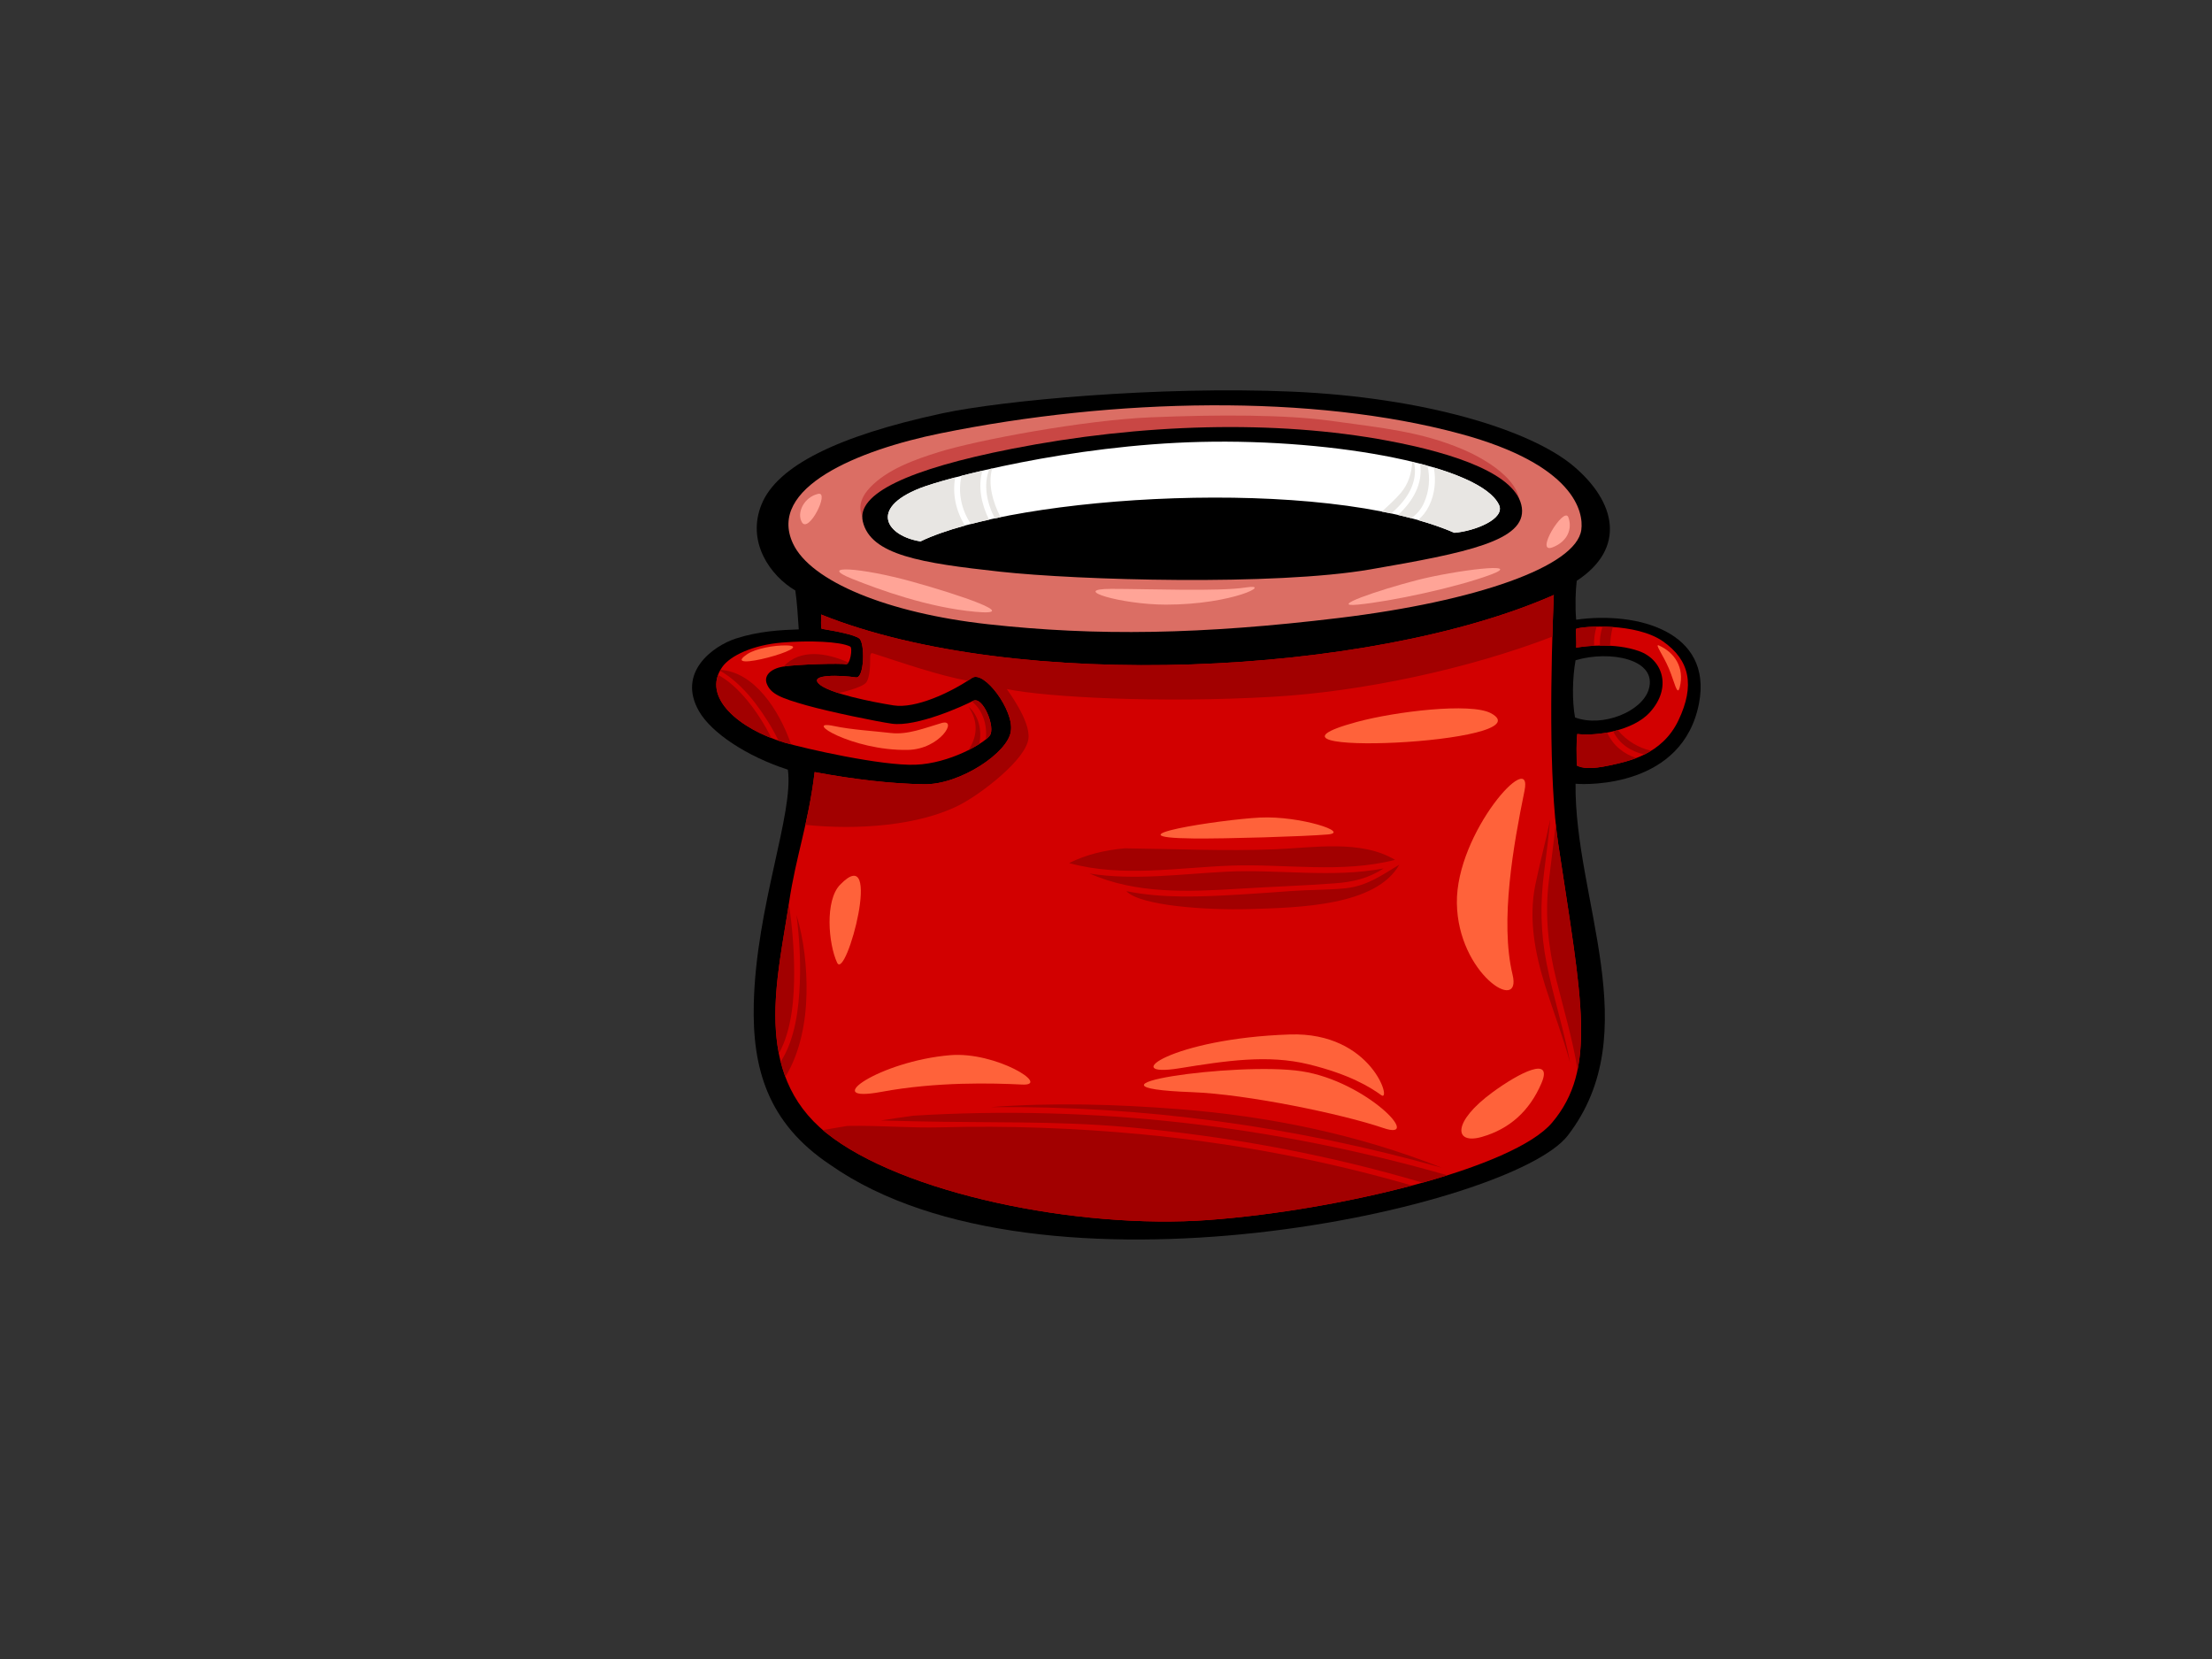 <?xml version="1.0" encoding="utf-8"?>
<!-- Generator: Adobe Illustrator 17.0.0, SVG Export Plug-In . SVG Version: 6.00 Build 0)  -->
<!DOCTYPE svg PUBLIC "-//W3C//DTD SVG 1.1//EN" "http://www.w3.org/Graphics/SVG/1.1/DTD/svg11.dtd">
<svg version="1.1" id="Layer_1" xmlns="http://www.w3.org/2000/svg" xmlns:xlink="http://www.w3.org/1999/xlink" x="0px" y="0px"
	 width="800px" height="600px" viewBox="0 0 800 600" enable-background="new 0 0 800 600" xml:space="preserve">
<rect x="0" y="0" width="800" height="600" fill="#333333" stroke="none"/>
<g>
	<path fill-rule="evenodd" clip-rule="evenodd" d="M570.036,224.12c-0.414-5.167-0.212-10.544,0.21-14.063
		c17.975-11.78,14.255-28.536-1.244-41.554c-15.502-13.022-53.752-24.806-101.913-26.874c-48.172-2.065-104.755,3.224-126.317,7.862
		c-38.45,8.266-59.742,19.229-65.325,32.869c-5.581,13.637,3.102,25.836,12.195,31.207c0.623,4.34,0.883,8.784,1.243,14.059
		c-6.408,0.208-14.472,0.624-22.742,3.308c-8.266,2.685-21.394,12.24-13.331,26.296c4.456,7.773,17.167,16.286,32.131,21.126
		c2.202,15.845-11.444,49.295-12.324,84.511c-0.586,23.322,4.901,43.232,27.616,58.374c75.893,53.356,246.507,15.756,266.788-10.577
		c28.669-37.237,2.347-85.352,2.801-127.213c4.343,0.416,38.869,1.238,44.657-29.154C619.41,228.413,592.155,221.016,570.036,224.12
		z M569.628,259.469c-1.098-6.07-0.934-14.402,0.196-20.673c12.407-3.724,29.773-0.415,26.463,10.543
		C593.871,257.359,579.546,263.194,569.628,259.469z"/>
	<path fill-rule="evenodd" clip-rule="evenodd" fill="#DB6E64" d="M528.267,156.926c41.209,11.181,44.536,28.274,43.63,34.733
		c-1.867,13.241-38.05,25.849-87.661,31.837c-49.612,5.995-87.648,6.615-126.927,2.266c-36.353-4.026-64.086-15.502-70.497-29.147
		c-9.472-20.179,23.378-33.811,53.337-39.898C403.2,143.9,474.931,142.456,528.267,156.926z"/>
	<path fill-rule="evenodd" clip-rule="evenodd" fill="#C94744" d="M339.462,163.512c-8.498,2.657-18.542,6.179-24.813,12.817
		c-10.579,11.195,5.35,19.403,15.555,22.158c0.166-0.047,0.349-0.065,0.559-0.006c7.098,1.992,15.036,0.944,22.355,1.416
		c7.541,0.486,15.067,1.138,22.607,1.62c14.422,0.93,28.895,1.288,43.335,1.863c28.838,1.151,57.958,2.036,86.659-1.662
		c8.921-1.152,17.746-2.734,26.504-4.792c5.559-1.307,12.755-3.433,15.815-8.794c6.913-12.114-10.208-21.88-19.1-25.65
		c-15.125-6.412-29.198-7.738-47.696-10.298c-16.089-2.226-40.407-2.283-64.89-1.263C391.872,151.94,353.219,159.21,339.462,163.512
		z"/>
	<path fill-rule="evenodd" clip-rule="evenodd" d="M550.396,183.596c1.654,11.988-20.048,16.338-54.784,22.332
		c-34.727,5.991-105.636,3.923-133.963,0.823c-28.322-3.101-46.811-5.97-49.614-18.195c-2.272-9.917,16.127-18.805,53.956-26.25
		c46.585-9.167,95.304-10.548,136.032-2.898C526.421,163.988,548.747,171.605,550.396,183.596z"/>
	<path fill-rule="evenodd" clip-rule="evenodd" fill="#FFFFFF" d="M434.214,159.823c49.546-1.181,101.355,8.882,107.913,22.742
		c2.403,5.079-8.682,9.508-16.122,10.13c-47.552-20.675-158.36-13.642-193.091,3.101c-11.989-1.861-19.016-11.786-0.202-19.231
		C341.898,172.933,386.928,160.949,434.214,159.823z"/>
	<path fill-rule="evenodd" clip-rule="evenodd" fill="#E8E6E3" d="M345.459,172.666c-6.072,1.612-10.493,3.006-12.748,3.899
		c-18.813,7.445-11.787,17.371,0.202,19.231c4.287-2.065,9.741-3.983,16.081-5.72C345.71,184.858,344.371,178.574,345.459,172.666z"
		/>
	<path fill-rule="evenodd" clip-rule="evenodd" fill="#E8E6E3" d="M355.321,170.218c-2.702,0.63-5.229,1.247-7.544,1.843
		c-1.426,5.892-0.124,12.295,3.36,17.459c2.094-0.542,4.307-1.06,6.571-1.566C354.886,182.32,353.635,175.887,355.321,170.218z"/>
	<path fill-rule="evenodd" clip-rule="evenodd" fill="#E8E6E3" d="M358.847,169.425c-0.344,0.078-0.704,0.152-1.042,0.229
		c-2.215,5.588-0.961,12.177,2.006,17.832c0.672-0.142,1.375-0.276,2.06-0.417C358.931,181.434,357.258,174.786,358.847,169.425z"/>
	<path fill-rule="evenodd" clip-rule="evenodd" fill="#E8E6E3" d="M542.127,182.565c-2.433-5.143-11.103-9.76-23.567-13.476
		c0.871,4.676,0.365,9.645-1.716,13.857c-1.09,2.201-2.454,3.848-4.01,5.155c4.772,1.349,9.201,2.868,13.171,4.595
		C533.445,192.073,544.53,187.644,542.127,182.565z"/>
	<path fill-rule="evenodd" clip-rule="evenodd" fill="#E8E6E3" d="M511.416,167.17c-0.217-0.054-0.449-0.103-0.668-0.155
		c-0.212,4.113-1.361,8.002-4.154,11.279c-2.089,2.452-4.498,4.565-6.833,6.747c1.117,0.219,2.275,0.415,3.367,0.652
		C508.846,180.842,512.964,174.527,511.416,167.17z"/>
	<path fill-rule="evenodd" clip-rule="evenodd" fill="#E8E6E3" d="M516.265,168.432c-0.862-0.24-1.762-0.47-2.656-0.701
		c1.074,7.194-2.564,13.504-7.982,18.518c1.608,0.372,3.198,0.753,4.738,1.159c1.904-1.297,3.523-3.026,4.644-5.534
		C516.904,177.651,517.315,172.872,516.265,168.432z"/>
	<path fill-rule="evenodd" clip-rule="evenodd" fill="#D20000" d="M563.553,305.206c8.627,57.106,14.086,81.426-2.2,100.793
		c-13.769,16.371-76.586,31.69-124.116,35.214c-47.54,3.519-111.273-9.682-138.385-31.471
		c-27.109-21.787-17.429-56.558-13.466-83.407c2.484-16.826,7.041-28.613,9.242-47.101c14.471,2.694,27.831,4.223,39.612,4.405
		c13.023,0.205,30.516-11.563,31.342-19.215c1.24-7.442-9.698-22.215-14.059-19.227c-7.856,5.376-20.461,11.165-28.319,9.925
		c-7.856-1.241-23.588-4.374-27.084-7.857c-3.494-3.485,7.858-3.098,13.441-2.276c3.081,0.455,3.306-12.403,1.236-14.056
		c-1.716-1.371-8.474-2.69-13.643-3.515c-0.417-1.034-0.075-3.318-0.204-5.167c70.489,28.328,198.87,22.125,265.002-7.072
		C560.911,240.505,560.03,281.878,563.553,305.206z"/>
	<path fill-rule="evenodd" clip-rule="evenodd" fill="#D20000" d="M282.89,232.383c9.657-0.788,20.88-0.418,24.6,1.445
		c0.951,0.476,0.006,6.825-1.652,6.407c-1.655-0.416-17.569,0-22.533,0.832c-4.963,0.832-7.033,3.522-5.994,6.199
		c1.445,3.717,4.96,5.169,14.468,7.857c8.243,2.325,25.554,5.882,30.802,6.61c8.892,1.243,25.841-6.407,29.356-8.266
		c3.515-1.863,8.269,9.711,5.994,12.611c-2.272,2.897-14.561,10.036-26.815,10.493c-12.255,0.462-39.972-5.826-47.398-8.012
		c-16.125-4.751-30.184-16.334-22.533-27.29C264.075,237.127,272.327,233.242,282.89,232.383z"/>
	<path fill-rule="evenodd" clip-rule="evenodd" fill="#D20000" d="M570.036,227.423c2.481-1.033,21.703-2.267,31.422,4.549
		c9.717,6.817,11.577,15.917,5.584,28.528c-5.999,12.612-18.399,14.889-25.016,16.334c-6.622,1.444-9.92,1.03-11.781,0
		c0-4.551-0.21-7.858,0.199-11.372c6.822,0.827,20.062-1.029,26.26-7.852c8.036-8.845,4.753-19.022-3.929-22.122
		c-8.683-3.101-19.433-1.862-22.741-1.239C570.243,232.387,569.824,228.25,570.036,227.423z"/>
	<path fill-rule="evenodd" clip-rule="evenodd" fill="#A20000" d="M347.262,291.013c7.589-3.959,23.781-16.24,24.692-23.911
		c0.787-6.604-7.997-17.934-7.804-17.893c14.253,2.952,55.149,5.154,96.202,2.793c32.251-1.853,70.761-10.076,101.078-21.756
		c0.153-5.407,0.333-10.504,0.521-15.066c-66.131,29.197-194.513,35.4-265.002,7.072c0.129,1.849-0.213,4.133,0.204,5.167
		c5.169,0.825,11.927,2.144,13.643,3.515c2.07,1.652,1.845,14.511-1.236,14.056c-5.583-0.822-16.935-1.209-13.441,2.276
		c1.203,1.198,3.868,2.351,7.146,3.405c0.712-0.146,8.604-1.972,10.017-3.858c1.418-1.886,1.418-6.959,1.418-8.023
		c0-2.044,0.051-2.814,1.037-2.494c11.027,3.573,23.816,8.001,34.263,9.91c0.524-0.337,1.032-0.672,1.522-1.008
		c4.361-2.987,15.299,11.785,14.059,19.227c-0.827,7.652-18.319,19.42-31.342,19.215c-11.781-0.182-25.14-1.711-39.612-4.405
		c-0.849,7.134-2.051,13.264-3.348,19.074C310.225,300.319,332.791,298.564,347.262,291.013z"/>
	<path fill-rule="evenodd" clip-rule="evenodd" fill="#A20000" d="M330.211,403.514c-3.884,0.543-7.765,1.11-11.64,1.714
		c4.217,0.1,8.439,0.226,12.66,0.319c25.389,0.57,50.58-0.188,75.941,2.046c36.365,3.2,72.358,9.79,107.303,20.128
		c3.081-0.858,6.07-1.749,8.972-2.66C460.906,407.094,395.16,399.509,330.211,403.514z"/>
	<path fill-rule="evenodd" clip-rule="evenodd" fill="#A20000" d="M426.25,401.127c-22.589-1.764-45.481-2.441-68.102-0.713
		c55.095-0.598,110.335,6.948,163.344,21.922C491.202,410.308,458.962,403.678,426.25,401.127z"/>
	<path fill-rule="evenodd" clip-rule="evenodd" fill="#A20000" d="M562.881,354.433c2.707,10.857,5.943,21.614,7.66,32.477
		c3.604-17.425-0.897-41.391-6.988-81.703c-0.344-2.296-0.647-4.77-0.913-7.382c-0.719,7.073-1.702,14.125-2.532,21.208
		C558.695,331.113,559.944,342.65,562.881,354.433z"/>
	<path fill-rule="evenodd" clip-rule="evenodd" fill="#A20000" d="M287.217,351.327c-0.038-8.186-0.707-16.376-1.909-24.486
		c-2.505,16.731-7.079,36.45-3.607,54.179C286.503,372.252,287.259,360.657,287.217,351.327z"/>
	<path fill-rule="evenodd" clip-rule="evenodd" fill="#A20000" d="M505.939,312.8c-6.056,3.632-11.54,7.643-19.27,8.445
		c-6.486,0.674-13.012,0.525-19.514,0.998c-6.288,0.457-12.582,0.912-18.88,1.287c-13.933,0.831-27.755,1.447-40.92-1.238
		c5.025,5.367,29.318,6.899,44.081,6.496c19.159-0.526,46.195-1.287,54.606-16.013C506.008,312.783,505.974,312.794,505.939,312.8z"
		/>
	<path fill-rule="evenodd" clip-rule="evenodd" fill="#A20000" d="M443.635,315.255c-16.25,0.8-33.334,3.269-49.595,0.674
		c16.955,7.433,35.538,6.637,54.234,5.482c11.511-0.714,23.096-1.095,34.583-1.947c6.5-0.482,12.102-1.811,17.547-5.383
		C481.811,317.605,462.439,314.326,443.635,315.255z"/>
	<path fill-rule="evenodd" clip-rule="evenodd" fill="#A20000" d="M386.851,312.192c18.904,5.196,39.18,1.555,58.439,0.87
		c19.638-0.699,39.986,2.87,59.253-2.084c-12.402-7.434-29.794-4.349-43.435-3.821c-18.026,0.7-36.244-0.14-54.332-0.354
		c-6.996,0.653-13.783,2.165-20.056,5.312C386.764,312.14,386.807,312.166,386.851,312.192z"/>
	<path fill-rule="evenodd" clip-rule="evenodd" fill="#A20000" d="M291.681,359.407c0.185-9.544-0.876-19.348-3.637-28.581
		c1.048,8.121,1.544,16.314,1.23,24.413c-0.368,9.502-1.641,20.48-6.916,28.735c0.465,1.846,1.029,3.667,1.697,5.457
		C289.437,380.588,291.484,369.548,291.681,359.407z"/>
	<path fill-rule="evenodd" clip-rule="evenodd" fill="#A20000" d="M560.68,296.317c-1.632,7.865-3.762,15.624-5.398,23.646
		c-2.535,12.442-0.121,24.867,3.625,36.806c2.846,9.067,6.451,18.373,8.988,27.786c-2.224-12-6.105-23.864-8.53-36.044
		c-2.253-11.305-2.356-21.944-0.894-33.368C559.271,308.87,560.093,302.602,560.68,296.317z"/>
	<path fill-rule="evenodd" clip-rule="evenodd" fill="#A20000" d="M340.22,407.713c-10.989,0.295-21.977-0.718-32.969-0.515
		c-0.266,0.005-0.57,0.01-0.846,0.01c-2.925,0.491-5.851,0.982-8.773,1.484c0.408,0.349,0.79,0.709,1.219,1.052
		c27.112,21.788,90.846,34.989,138.385,31.471c23.33-1.732,50.336-6.307,73.424-12.45c-31.846-9.233-64.586-15.376-97.604-18.511
		C388.857,407.956,364.522,407.07,340.22,407.713z"/>
	<path fill-rule="evenodd" clip-rule="evenodd" fill="#A20000" d="M260.587,242.25c-0.062,0.11-0.142,0.223-0.202,0.334
		c5.15,2.819,9.843,7.848,12.934,11.948c3.135,4.156,5.951,8.638,8.256,13.346c0.709,0.24,1.423,0.471,2.143,0.683
		c0.65,0.19,1.461,0.416,2.396,0.66C281.716,256.567,272.723,243.081,260.587,242.25z"/>
	<path fill-rule="evenodd" clip-rule="evenodd" fill="#A20000" d="M283.39,241.055c5.046-0.824,20.8-1.236,22.447-0.82
		c0.381,0.096,0.72-0.174,1.01-0.635C298.803,236.015,289.387,234.567,283.39,241.055z"/>
	<path fill-rule="evenodd" clip-rule="evenodd" fill="#A20000" d="M350.202,255.491c3.862,5.596,3.167,11.12,0.062,15.776
		c1.44-0.723,2.761-1.457,3.867-2.159C355.286,264.296,353.916,258.61,350.202,255.491z"/>
	<path fill-rule="evenodd" clip-rule="evenodd" fill="#A20000" d="M351.937,253.468c-0.115,0.061-0.28,0.144-0.427,0.216
		c3.999,3.197,5.621,8.662,5.016,13.738c0.625-0.503,1.106-0.96,1.405-1.343C360.206,263.179,355.452,251.605,351.937,253.468z"/>
	<path fill-rule="evenodd" clip-rule="evenodd" fill="#A20000" d="M259.695,244.098c-3.319,8.977,6.664,17.943,19.326,22.858
		C274.141,257.225,266.913,247.862,259.695,244.098z"/>
	<path fill-rule="evenodd" clip-rule="evenodd" fill="#A20000" d="M576.535,233.546c-0.127-2.274,0.218-4.609,0.87-6.913
		c-3.703,0.07-6.523,0.44-7.369,0.79c-0.212,0.827,0.207,4.964,0,6.826C571.298,234.01,573.642,233.686,576.535,233.546z"/>
	<path fill-rule="evenodd" clip-rule="evenodd" fill="#A20000" d="M582.293,233.563c0.081-2.275,0.408-4.531,0.985-6.773
		c-1.279-0.085-2.533-0.15-3.719-0.165c-0.703,2.291-1.071,4.614-0.926,6.858C579.8,233.467,581.03,233.495,582.293,233.563z"/>
	<path fill-rule="evenodd" clip-rule="evenodd" fill="#A20000" d="M585.086,264.058c-0.55,0.154-1.101,0.303-1.654,0.431
		c2.216,4.581,6.373,7.288,11.296,8.384c0.809-0.4,1.614-0.862,2.412-1.354C592.571,270.434,588.389,268.025,585.086,264.058z"/>
	<path fill-rule="evenodd" clip-rule="evenodd" fill="#A20000" d="M581.257,264.94c-4.064,0.738-7.99,0.865-10.812,0.522
		c-0.41,3.514-0.199,6.821-0.199,11.372c1.861,1.03,5.159,1.444,11.781,0c2.594-0.567,6.078-1.273,9.72-2.669
		C587.13,272.584,583.321,269.571,581.257,264.94z"/>
	<path fill-rule="evenodd" clip-rule="evenodd" fill="#FFA497" d="M308.205,209.347c9.915,3.965,27.455,10.359,44.549,11.914
		c17.094,1.553-5.903-6.187-22.792-10.879C311.314,205.201,295.255,204.166,308.205,209.347z"/>
	<path fill-rule="evenodd" clip-rule="evenodd" fill="#FFA497" d="M491.063,218.671c11.905-1.137,35.742-6.215,48.174-10.88
		c12.432-4.663-12.95-1.553-26.936,2.071C498.316,213.49,480.186,219.708,491.063,218.671z"/>
	<path fill-rule="evenodd" clip-rule="evenodd" fill="#FFA497" d="M561.511,197.948c5.406-2.079,7.253-6.735,5.699-10.879
		C565.653,182.928,554.778,200.54,561.511,197.948z"/>
	<path fill-rule="evenodd" clip-rule="evenodd" fill="#FFA497" d="M401.965,212.972c13.469,0,38.852,1.035,48.695-0.518
		c9.84-1.553-4.665,6.218-29.01,6.218C405.583,218.671,386.424,212.972,401.965,212.972z"/>
	<path fill-rule="evenodd" clip-rule="evenodd" fill="#FF623A" d="M603.544,241.711c-2.071-4.859-5.218-8.997-3.601-8.277
		c5.621,2.498,9.357,7.918,7.557,15.114C606.601,252.146,605.612,246.569,603.544,241.711z"/>
	<path fill-rule="evenodd" clip-rule="evenodd" fill="#FF623A" d="M431.546,303.244c11.874,0.132,39.94-0.72,48.577-1.44
		c8.634-0.719-10.074-6.837-24.468-6.116C441.261,296.406,399.523,302.886,431.546,303.244z"/>
	<path fill-rule="evenodd" clip-rule="evenodd" fill="#FF623A" d="M301.65,262.583c6.346,1.346,14.392,1.797,20.508,2.517
		c6.116,0.721,12.235-1.797,18.353-3.598c6.116-1.8-0.357,9.501-12.236,9.716C308.125,271.577,289.777,260.066,301.65,262.583z"/>
	<path fill-rule="evenodd" clip-rule="evenodd" fill="#FF623A" d="M431.187,394.998c19.827,0.742,54.333,7.917,69.085,12.955
		c14.753,5.036-6.116-16.913-29.506-20.511C447.378,383.845,382.97,393.197,431.187,394.998z"/>
	<path fill-rule="evenodd" clip-rule="evenodd" fill="#FF623A" d="M539.852,394.998c9.62-7.037,21.952-13.312,17.631-3.237
		c-4.318,10.075-11.516,16.552-21.589,19.429C525.818,414.069,525.1,405.792,539.852,394.998z"/>
	<path fill-rule="evenodd" clip-rule="evenodd" fill="#FF623A" d="M426.508,386.362c16.998-2.743,32.024-5.035,46.776-1.439
		c14.755,3.597,22.309,8.277,26.268,11.154c3.959,2.879-3.247-22.954-33.105-21.95C423.63,375.567,404.199,389.962,426.508,386.362z
		"/>
	<path fill-rule="evenodd" clip-rule="evenodd" fill="#FF623A" d="M551.365,285.97c-3.945,19.3-8.996,47.139-4.315,66.569
		c3.433,14.272-19.793-0.36-20.152-25.907C526.539,301.086,554.605,270.138,551.365,285.97z"/>
	<path fill-rule="evenodd" clip-rule="evenodd" fill="#FF623A" d="M490.557,261.144c14.233-3.88,41.305-7.06,48.575-3.239
		C560.36,269.061,443.058,274.097,490.557,261.144z"/>
	<path fill-rule="evenodd" clip-rule="evenodd" fill="#FF623A" d="M270.265,236.577c3.026-2.017,9.698-3.246,14.185-3.152
		C296.332,233.667,259.353,243.853,270.265,236.577z"/>
	<path fill-rule="evenodd" clip-rule="evenodd" fill="#FF623A" d="M318.682,394.9c20.093-3.738,40.376-3.188,50.999-2.657
		c10.625,0.534-9.481-12-26.029-10.623C318.152,383.744,295.838,399.148,318.682,394.9z"/>
	<path fill-rule="evenodd" clip-rule="evenodd" fill="#FF623A" d="M303.809,319.998c-5.494,5.674-4.251,21.248-1.064,28.154
		C305.933,355.056,319.745,303.529,303.809,319.998z"/>
	<path fill-rule="evenodd" clip-rule="evenodd" fill="#FFA497" d="M290.024,188.886c-2.022-3.426,0.801-9.13,5.885-10.274
		C300.189,177.648,292.484,193.063,290.024,188.886z"/>
</g>
</svg>
